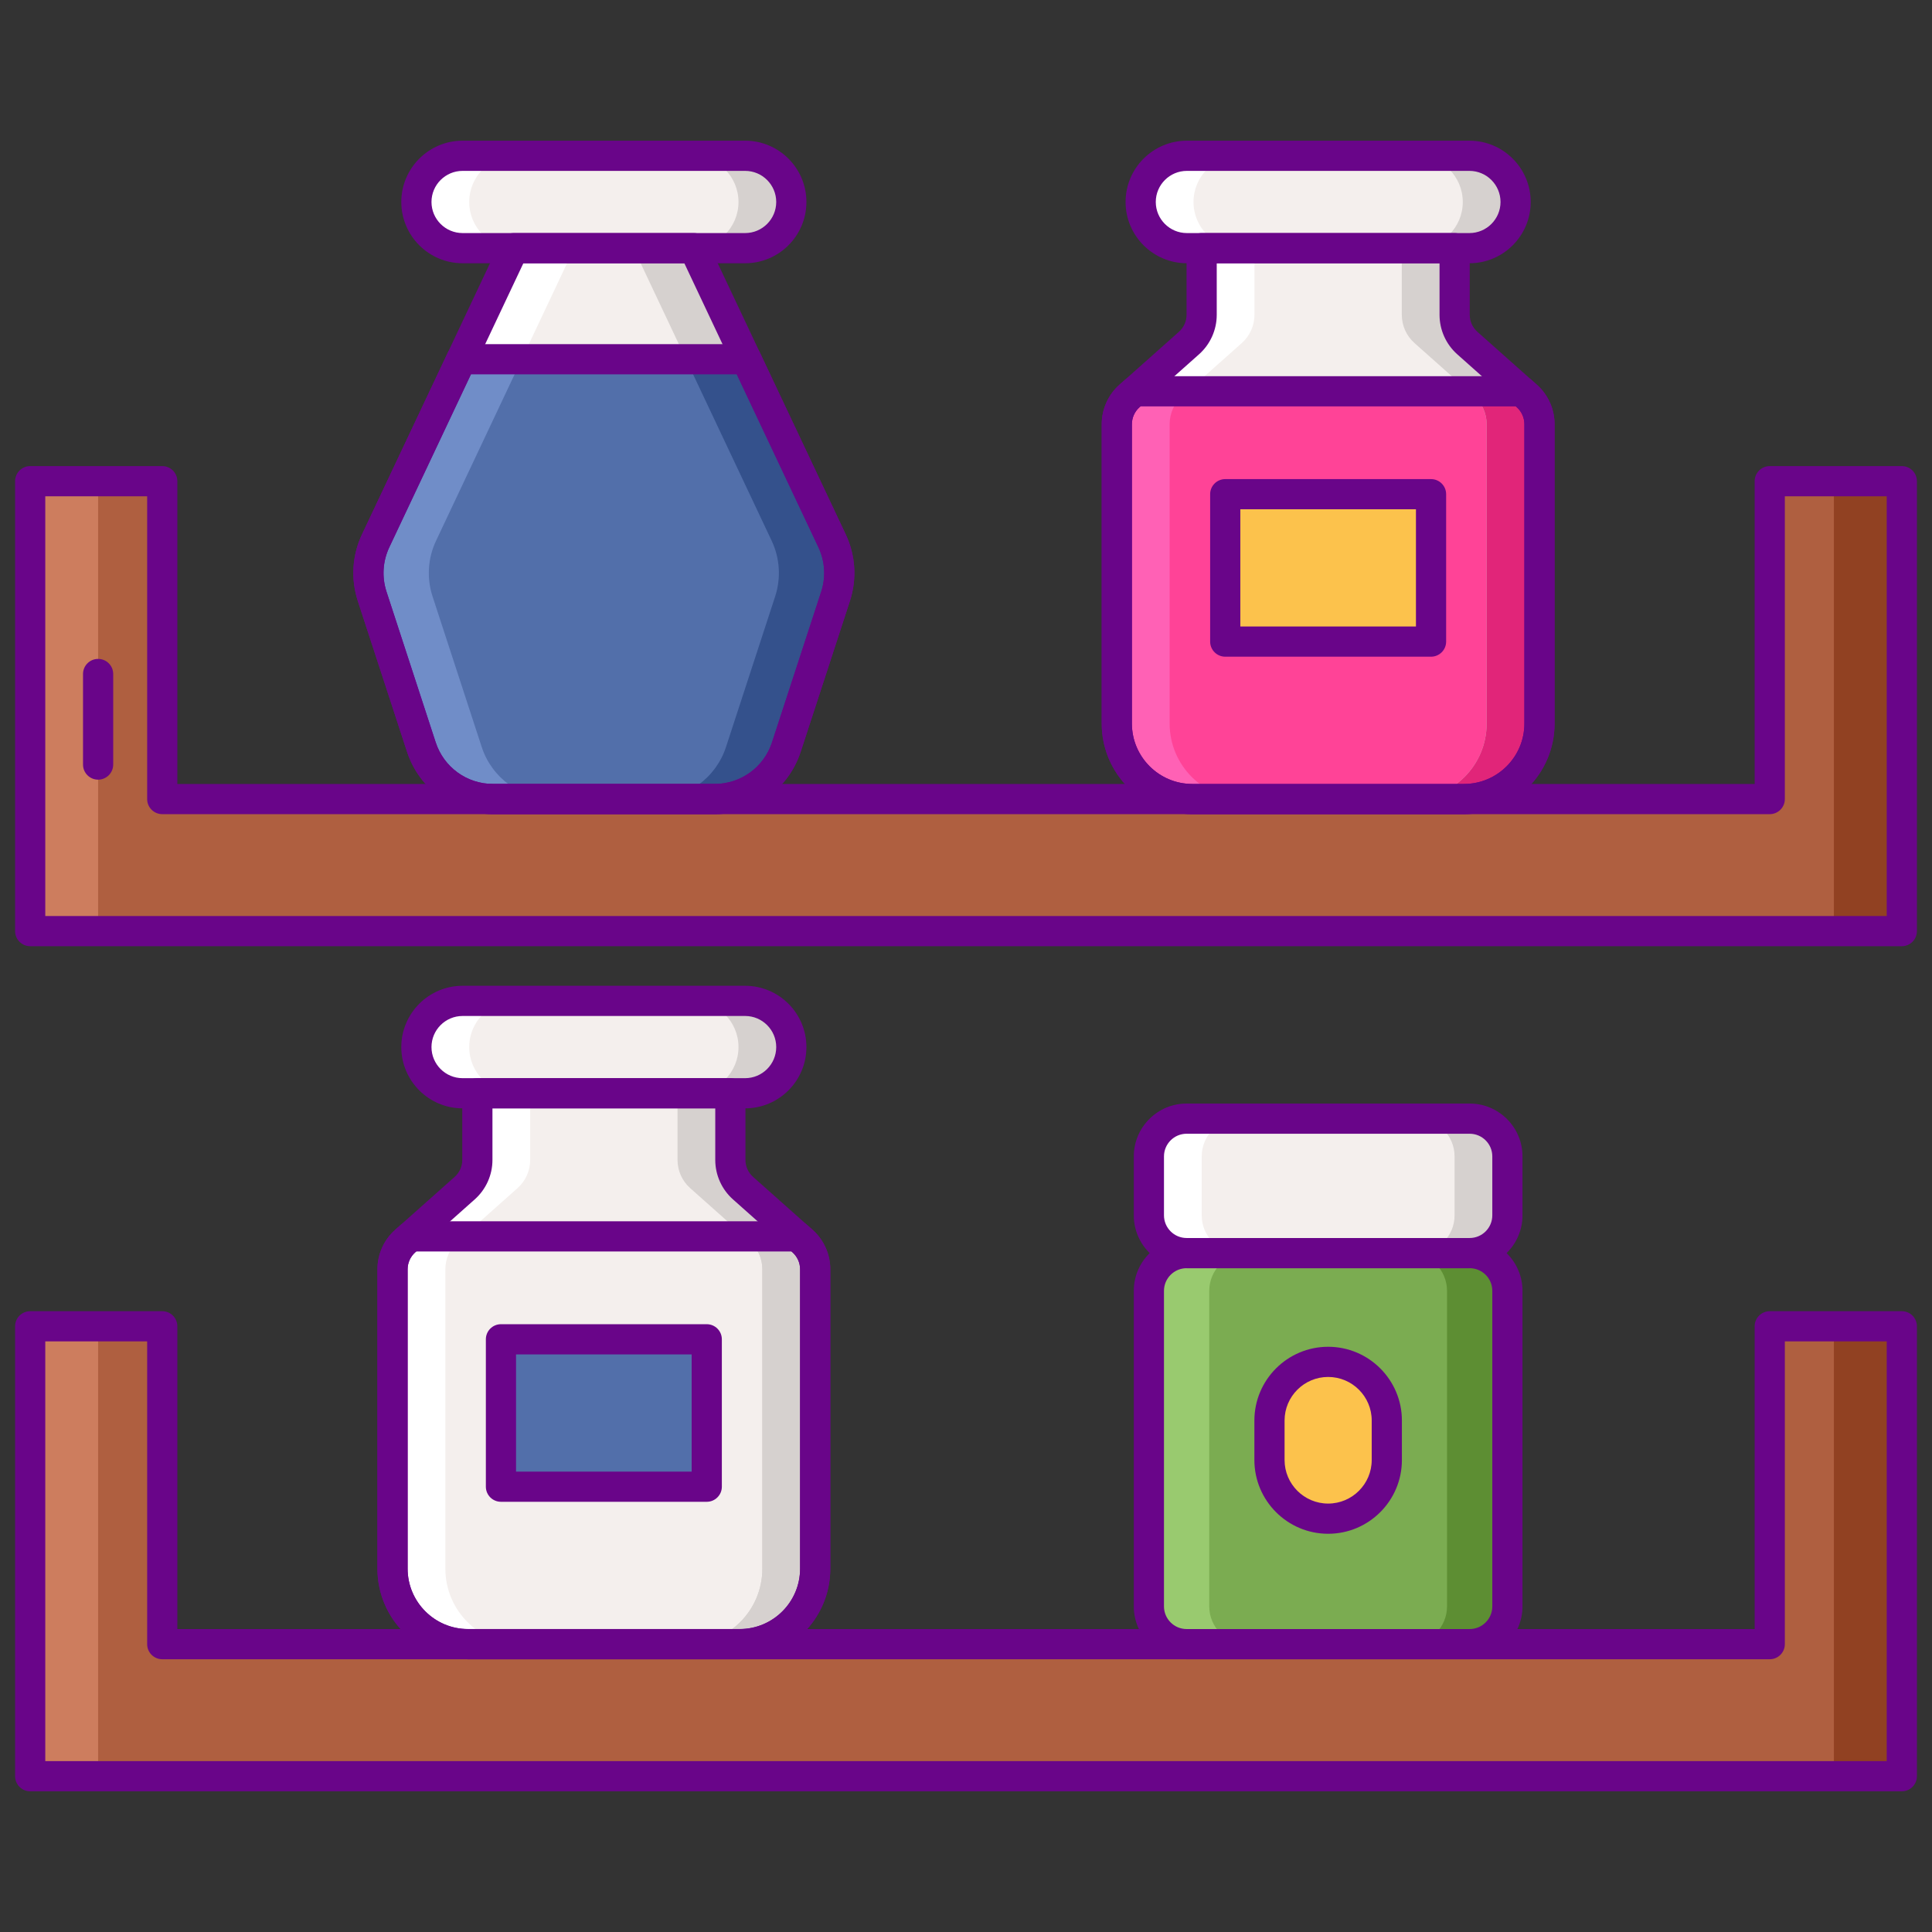 <svg id="Layer_1" enable-background="new 0 0 256 256" height="512" viewBox="0 0 256 256" width="512" xmlns="http://www.w3.org/2000/svg"><rect x="0" y="0" width="256" height="256" fill="#333333" stroke="none"/><g><g><path d="m65.336 105.878h29.356c4.327 0 8.163-2.783 9.506-6.896l6.515-19.955c.792-2.427.627-5.064-.463-7.372l-18.303-38.773h-23.866l-18.303 38.773c-1.09 2.308-1.255 4.946-.463 7.373l6.515 19.955c1.343 4.112 5.179 6.895 9.506 6.895z" fill="#f4efed"/></g><g><path d="m110.25 71.655-18.303-38.773h-8l18.303 38.772c1.09 2.308 1.255 4.946.463 7.373l-6.515 19.955c-1.343 4.113-5.179 6.896-9.506 6.896h8c4.327 0 8.163-2.783 9.506-6.896l6.515-19.955c.792-2.426.627-5.064-.463-7.372z" fill="#d6d1cf"/></g><g><path d="m49.778 71.655 18.303-38.772h8l-18.303 38.772c-1.09 2.308-1.255 4.946-.463 7.373l6.515 19.955c1.343 4.113 5.179 6.896 9.506 6.896h-8c-4.327 0-8.163-2.783-9.506-6.896l-6.515-19.955c-.792-2.427-.627-5.065.463-7.373z" fill="#fff"/></g><g><path d="m98.896 47.604h-37.764l-11.354 24.051c-1.09 2.308-1.255 4.946-.463 7.373l6.515 19.955c1.343 4.113 5.179 6.896 9.506 6.896h29.356c4.327 0 8.163-2.783 9.506-6.896l6.515-19.955c.792-2.427.626-5.064-.463-7.373z" fill="#526faa"/></g><g><path d="m96.198 98.982c-1.343 4.113-5.179 6.896-9.506 6.896h8c4.327 0 8.163-2.783 9.506-6.896l6.515-19.955c.792-2.427.626-5.064-.463-7.373l-11.354-24.05h-8l11.354 24.051c1.09 2.308 1.255 4.946.463 7.373z" fill="#34518c"/></g><g><path d="m63.83 98.982c1.343 4.113 5.179 6.896 9.506 6.896h-8c-4.327 0-8.163-2.783-9.506-6.896l-6.515-19.955c-.792-2.427-.627-5.064.463-7.373l11.354-24.051h8l-11.354 24.052c-1.09 2.308-1.255 4.946-.463 7.373z" fill="#708dc8"/></g><g><path d="m194.738 166.042h-37.505c-2.761 0-5 2.239-5 5v41.816c0 2.762 2.239 5 5 5h37.505c2.761 0 5-2.238 5-5v-41.816c0-2.761-2.239-5-5-5z" fill="#7bac51"/></g><g><path d="m194.738 148.226h-37.505c-2.761 0-5 2.239-5 5v7.816c0 2.761 2.239 5 5 5h37.505c2.761 0 5-2.239 5-5v-7.816c0-2.762-2.239-5-5-5z" fill="#f4efed"/></g><g><path d="m194.738 166.042h-8c2.761 0 5 2.239 5 5v41.816c0 2.762-2.239 5-5 5h8c2.761 0 5-2.238 5-5v-41.816c0-2.761-2.239-5-5-5z" fill="#5d8e33"/></g><g><path d="m157.233 217.858h8c-2.761 0-5-2.239-5-5v-41.816c0-2.762 2.239-5 5-5h-8c-2.761 0-5 2.238-5 5v41.816c0 2.762 2.239 5 5 5z" fill="#99ca6f"/></g><g><path d="m194.738 148.226h-7c2.761 0 5 2.239 5 5v7.816c0 2.761-2.239 5-5 5h7c2.761 0 5-2.239 5-5v-7.816c0-2.762-2.239-5-5-5z" fill="#d6d1cf"/></g><g><path d="m157.233 166.042h7c-2.761 0-5-2.239-5-5v-7.816c0-2.761 2.239-5 5-5h-7c-2.761 0-5 2.239-5 5v7.816c0 2.761 2.239 5 5 5z" fill="#fff"/></g><g><g><path d="m252 123.378h-248v-59.618h17.499v42.118h213.002v-42.118h17.499z" fill="#af5f40"/></g></g><g><g><path d="m252 235.357h-248v-59.617h17.499v42.118h213.002v-42.118h17.499z" fill="#af5f40"/></g></g><g><g><path d="m243 63.76h9v59.617h-9z" fill="#914122"/></g></g><g><g><path d="m4 63.76h9v59.617h-9z" fill="#cd7d5e"/></g></g><g><g><path d="m243 175.74h9v59.618h-9z" fill="#914122"/></g></g><g><g><path d="m4 175.74h9v59.618h-9z" fill="#cd7d5e"/></g></g><g><g><path d="m252 125.377h-248c-1.105 0-2-.896-2-2v-59.617c0-1.104.895-2 2-2h17.499c1.104 0 2 .896 2 2v40.119h209.002v-40.119c0-1.104.895-2 2-2h17.499c1.104 0 2 .896 2 2v59.618c0 1.104-.896 1.999-2 1.999zm-246-4h244v-55.617h-13.499v40.119c0 1.104-.896 2-2 2h-213.002c-1.105 0-2-.896-2-2v-40.119h-13.499z" fill="#690589"/></g></g><g><g><path d="m252 237.357h-248c-1.105 0-2-.896-2-2v-59.617c0-1.104.895-2 2-2h17.499c1.104 0 2 .896 2 2v40.118h209.002v-40.118c0-1.104.895-2 2-2h17.499c1.104 0 2 .896 2 2v59.618c0 1.104-.896 1.999-2 1.999zm-246-4h244v-55.617h-13.499v40.118c0 1.105-.896 2-2 2h-213.002c-1.105 0-2-.895-2-2v-40.118h-13.499z" fill="#690589"/></g></g><g><path d="m98.734 20.643h-37.44c-3.38 0-6.12 2.74-6.12 6.12 0 3.38 2.74 6.12 6.12 6.12h37.44c3.38 0 6.12-2.74 6.12-6.12 0-3.38-2.74-6.12-6.12-6.12z" fill="#f4efed"/></g><g><path d="m62.174 26.763c0-3.38 2.74-6.12 6.12-6.12h-7c-3.38 0-6.12 2.74-6.12 6.12 0 3.38 2.74 6.12 6.12 6.12h7c-3.38-.001-6.12-2.741-6.12-6.12z" fill="#fff"/></g><g><path d="m97.854 26.763c0-3.38-2.74-6.12-6.12-6.12h7c3.38 0 6.12 2.74 6.12 6.12 0 3.38-2.74 6.12-6.12 6.12h-7c3.38-.001 6.12-2.741 6.12-6.12z" fill="#d6d1cf"/></g><g><path d="m98.734 34.882h-37.44c-4.477 0-8.12-3.643-8.12-8.12s3.643-8.12 8.12-8.12h37.44c4.477 0 8.12 3.643 8.12 8.12 0 4.478-3.643 8.12-8.12 8.12zm-37.44-12.239c-2.271 0-4.12 1.848-4.12 4.12s1.848 4.12 4.12 4.12h37.44c2.271 0 4.12-1.848 4.12-4.12s-1.848-4.12-4.12-4.12z" fill="#690589"/></g><g><path d="m192.748 41.718v-8.835h-33.524v8.835c0 1.427-.61 2.787-1.676 3.736l-7.887 7.017c-1.066.949-1.677 2.308-1.677 3.736v39.673c0 5.523 4.477 10 10 10h36.005c5.523 0 10-4.477 10-10v-39.674c0-1.427-.61-2.787-1.677-3.736l-7.887-7.017c-1.067-.948-1.677-2.308-1.677-3.735z" fill="#f4efed"/></g><g><path d="m154.983 95.878v-39.672c0-1.427.61-2.787 1.677-3.736l7.887-7.017c1.066-.949 1.676-2.308 1.676-3.736v-8.835h-7v8.835c0 1.427-.61 2.787-1.676 3.736l-7.887 7.017c-1.066.949-1.677 2.308-1.677 3.736v39.673c0 5.523 4.477 10 10 10h7c-5.522-.001-10-4.478-10-10.001z" fill="#fff"/></g><g><path d="m149.66 52.47c-1.066.949-1.677 2.308-1.677 3.736v39.673c0 5.523 4.477 10 10 10h36.005c5.523 0 10-4.477 10-10v-39.673c0-1.427-.61-2.787-1.677-3.736l-.699-.622h-51.254z" fill="#ff4397"/></g><g><path d="m154.983 95.878v-39.672c0-1.427.61-2.787 1.677-3.736l.699-.622h-7l-.699.622c-1.066.949-1.677 2.308-1.677 3.736v39.673c0 5.523 4.477 10 10 10h7c-5.522-.001-10-4.478-10-10.001z" fill="#ff61b5"/></g><g><path d="m194.706 20.643h-37.44c-3.38 0-6.12 2.74-6.12 6.12 0 3.38 2.74 6.12 6.12 6.12h37.44c3.38 0 6.12-2.74 6.12-6.12 0-3.38-2.74-6.12-6.12-6.12z" fill="#f4efed"/></g><g><path d="m158.146 26.763c0-3.38 2.74-6.12 6.12-6.12h-7c-3.38 0-6.12 2.74-6.12 6.12 0 3.38 2.74 6.12 6.12 6.12h7c-3.38-.001-6.12-2.741-6.12-6.12z" fill="#fff"/></g><g><path d="m196.988 95.878v-39.672c0-1.427-.61-2.787-1.677-3.736l-7.887-7.017c-1.066-.949-1.677-2.308-1.677-3.736v-8.835h7v8.835c0 1.427.61 2.787 1.677 3.736l7.887 7.017c1.067.949 1.677 2.308 1.677 3.736v39.673c0 5.523-4.477 10-10 10h-7c5.523-.001 10-4.478 10-10.001z" fill="#d6d1cf"/></g><g><path d="m196.988 95.878v-39.672c0-1.427-.61-2.787-1.677-3.736l-.699-.622h7l.699.622c1.067.949 1.677 2.308 1.677 3.736v39.673c0 5.523-4.477 10-10 10h-7c5.523-.001 10-4.478 10-10.001z" fill="#e12579"/></g><g><path d="m193.826 26.763c0-3.38-2.74-6.12-6.12-6.12h7c3.38 0 6.12 2.74 6.12 6.12 0 3.38-2.74 6.12-6.12 6.12h-7c3.38-.001 6.12-2.741 6.12-6.12z" fill="#d6d1cf"/></g><g><path d="m162.351 65.483h27.27v19.531h-27.27z" fill="#fcc24c"/></g><g><path d="m193.988 107.878h-36.005c-6.617 0-12-5.383-12-12v-39.672c0-1.997.855-3.903 2.348-5.23l7.887-7.017c.639-.569 1.006-1.386 1.006-2.242v-8.835c0-1.105.895-2 2-2h33.524c1.104 0 2 .896 2 2v8.835c0 .855.367 1.673 1.006 2.242l7.887 7.017c1.492 1.327 2.348 3.233 2.348 5.23v39.672c-.001 6.617-5.384 12-12.001 12zm-32.764-72.996v6.835c0 1.997-.855 3.903-2.348 5.23l-7.887 7.017c-.639.569-1.006 1.386-1.006 2.242v39.672c0 4.411 3.589 8 8 8h36.005c4.411 0 8-3.589 8-8v-39.672c0-.855-.367-1.673-1.006-2.242l-7.887-7.017c-1.492-1.327-2.348-3.233-2.348-5.23v-6.835z" fill="#690589"/></g><g><path d="m194.706 34.882h-37.441c-4.477 0-8.12-3.643-8.12-8.12s3.643-8.12 8.12-8.12h37.441c4.477 0 8.12 3.643 8.12 8.12 0 4.478-3.642 8.12-8.12 8.12zm-37.44-12.239c-2.271 0-4.12 1.848-4.12 4.12s1.849 4.12 4.12 4.12h37.441c2.271 0 4.12-1.848 4.12-4.12s-1.849-4.12-4.12-4.12z" fill="#690589"/></g><g><path d="m189.621 87.015h-27.27c-1.105 0-2-.896-2-2v-19.532c0-1.104.895-2 2-2h27.27c1.105 0 2 .896 2 2v19.531c0 1.105-.895 2.001-2 2.001zm-25.27-4h23.27v-15.532h-23.27z" fill="#690589"/></g><g><path d="m193.988 107.878h-36.005c-6.617 0-12-5.383-12-12v-39.672c0-1.997.855-3.903 2.348-5.23l.699-.622c.366-.326.839-.505 1.329-.505h51.253c.49 0 .963.18 1.329.505l.699.622c1.492 1.328 2.348 3.234 2.348 5.23v39.672c0 6.617-5.383 12-12 12zm-42.999-53.913c-.64.569-1.006 1.386-1.006 2.241v39.672c0 4.411 3.589 8 8 8h36.005c4.411 0 8-3.589 8-8v-39.672c0-.856-.367-1.673-1.006-2.242l-.131-.116h-49.731z" fill="#690589"/></g><g><path d="m96.776 153.698v-8.835h-33.524v8.835c0 1.427-.61 2.787-1.677 3.736l-7.887 7.017c-1.066.949-1.677 2.308-1.677 3.736v39.672c0 5.523 4.477 10 10 10h36.005c5.523 0 10-4.477 10-10v-39.672c0-1.428-.61-2.787-1.677-3.736l-7.887-7.017c-1.066-.95-1.676-2.309-1.676-3.736z" fill="#f4efed"/></g><g><path d="m59.012 207.858v-39.672c0-1.428.61-2.787 1.677-3.736l7.887-7.017c1.066-.949 1.677-2.308 1.677-3.736v-8.835h-7v8.835c0 1.427-.61 2.787-1.677 3.736l-7.887 7.017c-1.066.949-1.677 2.308-1.677 3.736v39.672c0 5.523 4.477 10 10 10h7c-5.523 0-10-4.477-10-10z" fill="#fff"/></g><g><path d="m53.688 164.45c-1.066.949-1.677 2.308-1.677 3.736v39.672c0 5.523 4.477 10 10 10h36.005c5.523 0 10-4.477 10-10v-39.672c0-1.428-.61-2.787-1.677-3.736l-.699-.622h-51.253z" fill="#f4efed"/></g><g><path d="m59.012 207.858v-39.672c0-1.428.61-2.787 1.677-3.736l.699-.622h-7l-.699.622c-1.066.949-1.677 2.308-1.677 3.736v39.672c0 5.523 4.477 10 10 10h7c-5.523 0-10-4.477-10-10z" fill="#fff"/></g><g><path d="m98.734 132.622h-37.44c-3.38 0-6.12 2.74-6.12 6.12 0 3.38 2.74 6.12 6.12 6.12h37.44c3.38 0 6.12-2.74 6.12-6.12 0-3.379-2.74-6.12-6.12-6.12z" fill="#f4efed"/></g><g><path d="m62.174 138.742c0-3.38 2.74-6.12 6.12-6.12h-7c-3.38 0-6.12 2.74-6.12 6.12 0 3.38 2.74 6.12 6.12 6.12h7c-3.38 0-6.12-2.74-6.12-6.12z" fill="#fff"/></g><g><path d="m101.016 207.858v-39.672c0-1.428-.61-2.787-1.677-3.736l-7.887-7.017c-1.066-.949-1.676-2.308-1.676-3.736v-8.835h7v8.835c0 1.427.61 2.787 1.676 3.736l7.887 7.017c1.066.949 1.677 2.308 1.677 3.736v39.672c0 5.523-4.477 10-10 10h-7c5.523 0 10-4.477 10-10z" fill="#d6d1cf"/></g><g><path d="m101.016 207.858v-39.672c0-1.428-.61-2.787-1.677-3.736l-.699-.622h7l.699.622c1.066.949 1.677 2.308 1.677 3.736v39.672c0 5.523-4.477 10-10 10h-7c5.523 0 10-4.477 10-10z" fill="#d6d1cf"/></g><g><path d="m97.854 138.742c0-3.38-2.74-6.12-6.12-6.12h7c3.38 0 6.12 2.74 6.12 6.12 0 3.38-2.74 6.12-6.12 6.12h-7c3.38 0 6.12-2.74 6.12-6.12z" fill="#d6d1cf"/></g><g><path d="m66.379 177.463h27.27v19.531h-27.27z" fill="#526faa"/></g><g><path d="m98.017 219.858h-36.005c-6.617 0-12-5.383-12-12v-39.672c0-1.996.855-3.902 2.347-5.229l7.887-7.017c.639-.569 1.006-1.386 1.006-2.241v-8.835c0-1.105.895-2 2-2h33.524c1.104 0 2 .895 2 2v8.835c0 .855.367 1.672 1.006 2.241l7.887 7.017c1.492 1.327 2.347 3.233 2.347 5.229v39.672c.001 6.617-5.383 12-11.999 12zm-32.765-72.996v6.835c0 1.997-.856 3.903-2.347 5.229l-7.887 7.017c-.64.569-1.006 1.386-1.006 2.241v39.672c0 4.411 3.589 8 8 8h36.005c4.411 0 8-3.589 8-8v-39.672c0-.855-.367-1.672-1.006-2.241l-7.887-7.017c-1.492-1.327-2.347-3.233-2.347-5.229v-6.835z" fill="#690589"/></g><g><path d="m98.734 146.862h-37.44c-4.477 0-8.12-3.643-8.12-8.12s3.643-8.12 8.12-8.12h37.44c4.477 0 8.12 3.643 8.12 8.12 0 4.478-3.643 8.12-8.12 8.12zm-37.44-12.239c-2.271 0-4.12 1.848-4.12 4.12s1.848 4.12 4.12 4.12h37.44c2.271 0 4.12-1.848 4.12-4.12 0-2.271-1.848-4.12-4.12-4.12z" fill="#690589"/></g><g><path d="m93.649 198.995h-27.27c-1.104 0-2-.895-2-2v-19.531c0-1.104.896-2 2-2h27.27c1.104 0 2 .896 2 2v19.531c0 1.104-.895 2-2 2zm-25.27-4h23.27v-15.531h-23.27z" fill="#690589"/></g><g><path d="m98.017 219.858h-36.005c-6.617 0-12-5.383-12-12v-39.672c0-1.996.855-3.902 2.347-5.229l.699-.622c.366-.326.84-.506 1.33-.506h51.254c.49 0 .964.18 1.33.506l.699.622c1.491 1.327 2.347 3.233 2.347 5.229v39.672c-.001 6.617-5.385 12-12.001 12zm-42.869-54.03-.13.116v.001c-.64.569-1.006 1.386-1.006 2.241v39.672c0 4.411 3.589 8 8 8h36.005c4.411 0 8-3.589 8-8v-39.672c0-.855-.367-1.672-1.006-2.241l-.13-.116h-49.733zm-1.46-1.378h.01z" fill="#690589"/></g><g><path d="m13 103.309c-1.105 0-2-.896-2-2v-12c0-1.104.895-2 2-2 1.104 0 2 .896 2 2v12c0 1.105-.896 2-2 2z" fill="#690589"/></g><g><path d="m194.738 219.858h-37.505c-3.859 0-7-3.14-7-7v-41.816c0-3.86 3.141-7 7-7h37.505c3.859 0 7 3.14 7 7v41.816c0 3.86-3.14 7-7 7zm-37.505-51.816c-1.654 0-3 1.346-3 3v41.816c0 1.654 1.346 3 3 3h37.505c1.654 0 3-1.346 3-3v-41.816c0-1.654-1.346-3-3-3z" fill="#690589"/></g><g><path d="m194.738 168.042h-37.505c-3.859 0-7-3.14-7-7v-7.816c0-3.86 3.141-7 7-7h37.505c3.859 0 7 3.14 7 7v7.816c0 3.86-3.14 7-7 7zm-37.505-17.816c-1.654 0-3 1.346-3 3v7.816c0 1.654 1.346 3 3 3h37.505c1.654 0 3-1.346 3-3v-7.816c0-1.654-1.346-3-3-3z" fill="#690589"/></g><g><path d="m175.986 201.234c-4.293 0-7.774-3.48-7.774-7.774v-5.234c0-4.293 3.48-7.773 7.774-7.773 4.293 0 7.774 3.48 7.774 7.773v5.234c-.001 4.293-3.481 7.774-7.774 7.774z" fill="#fcc24c"/></g><g><path d="m175.985 203.233c-5.389 0-9.773-4.384-9.773-9.773v-5.233c0-5.389 4.385-9.773 9.773-9.773 5.39 0 9.774 4.384 9.774 9.773v5.233c.001 5.389-4.384 9.773-9.774 9.773zm0-20.78c-3.184 0-5.773 2.59-5.773 5.773v5.233c0 3.184 2.59 5.773 5.773 5.773 3.184 0 5.774-2.59 5.774-5.773v-5.233c.001-3.183-2.59-5.773-5.774-5.773z" fill="#690589"/></g><g><path d="m94.692 107.878h-29.356c-5.207 0-9.791-3.326-11.407-8.276l-6.515-19.955c-.954-2.924-.757-6.066.556-8.847l11.353-24.05c.331-.7 1.035-1.146 1.809-1.146h37.764c.774 0 1.478.446 1.809 1.146l11.354 24.051c1.313 2.781 1.51 5.923.556 8.847l-6.515 19.955c-1.617 4.95-6.201 8.275-11.408 8.275zm-32.293-58.274-10.812 22.905c-.875 1.854-1.007 3.948-.371 5.898l6.515 19.955c1.077 3.3 4.133 5.517 7.604 5.517h29.356c3.471 0 6.527-2.217 7.604-5.517l6.515-19.955c.636-1.949.505-4.044-.371-5.898l-10.811-22.905z" fill="#690589"/></g><g><path d="m94.692 107.878h-29.356c-5.207 0-9.791-3.326-11.407-8.276l-6.515-19.955c-.954-2.924-.757-6.066.556-8.847l18.303-38.772c.331-.7 1.035-1.146 1.809-1.146h23.865c.774 0 1.478.446 1.809 1.146l18.303 38.772c1.313 2.781 1.51 5.923.556 8.847l-6.515 19.956c-1.617 4.95-6.201 8.275-11.408 8.275zm-25.343-72.996-17.762 37.627c-.875 1.854-1.007 3.949-.371 5.898l6.515 19.955c1.077 3.3 4.133 5.517 7.604 5.517h29.356c3.471 0 6.527-2.217 7.604-5.517l6.515-19.955c.636-1.949.505-4.044-.371-5.898l-17.76-37.627z" fill="#690589"/></g></g></svg>